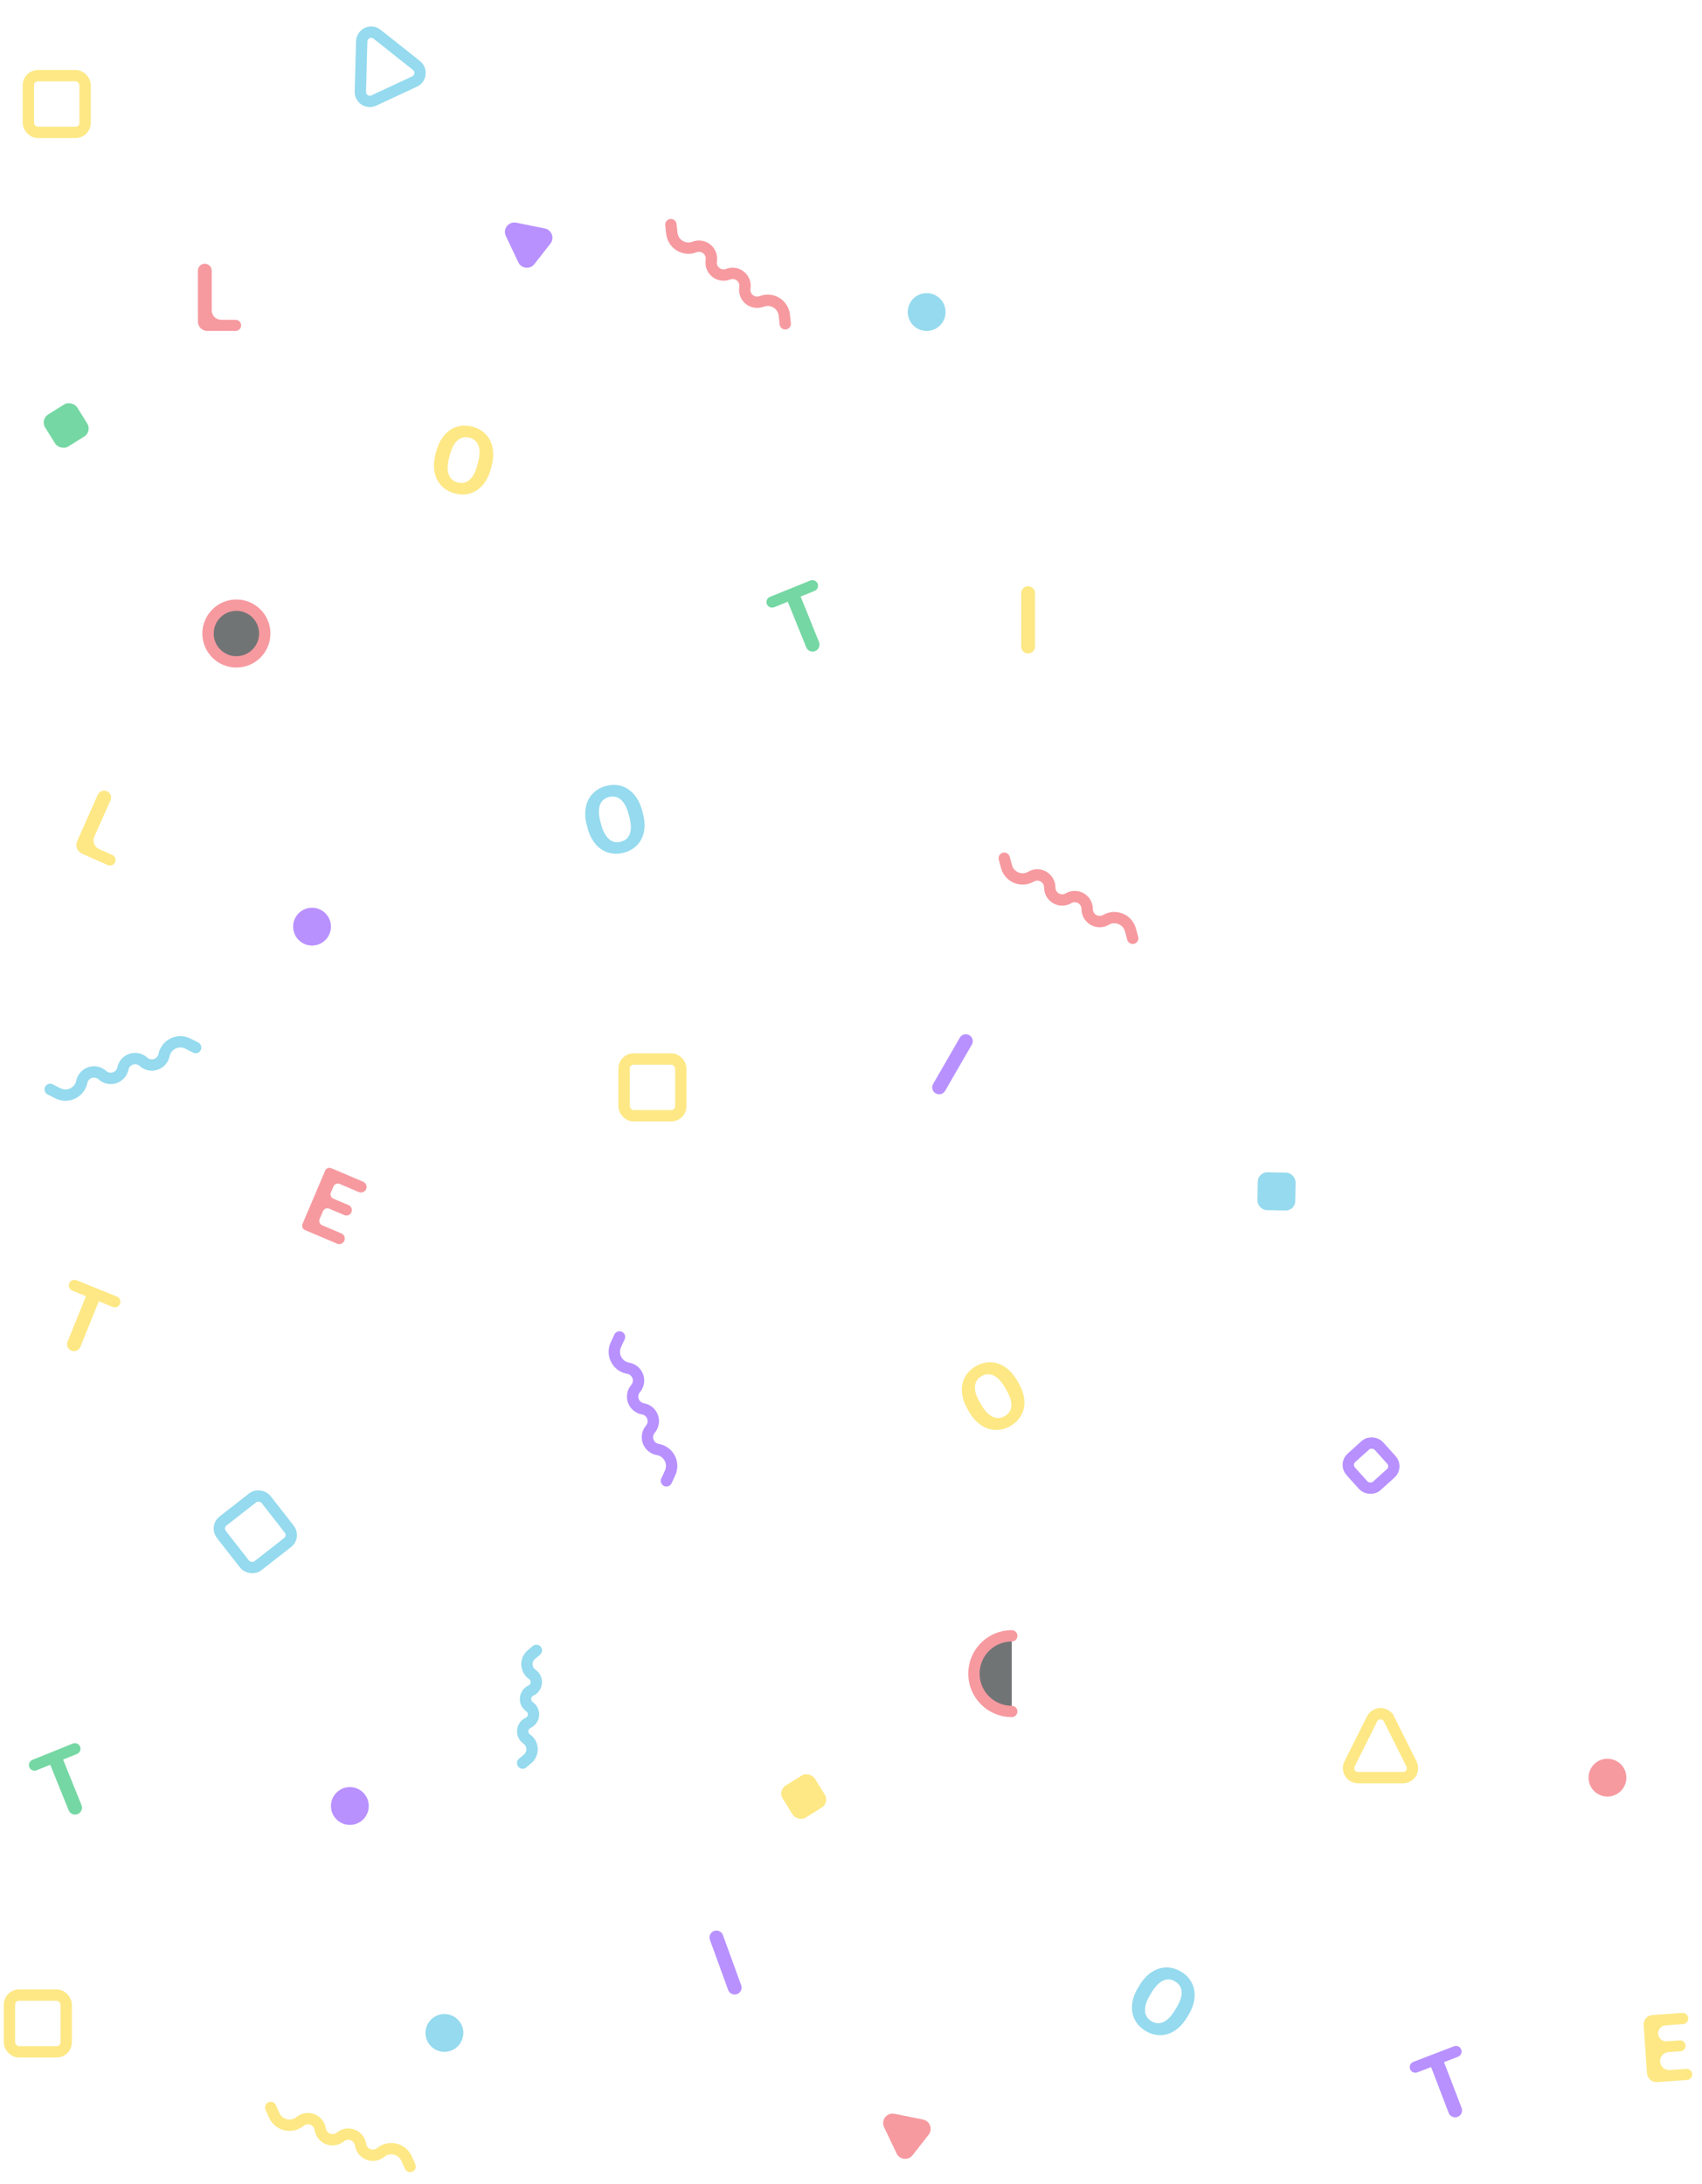 <svg xmlns="http://www.w3.org/2000/svg" width="180" height="231" viewBox="0 0 180 231">
    <g fill="none" fill-rule="evenodd" opacity=".6" transform="translate(1)">
        <path fill="#F05660" fill-rule="nonzero" d="M24.502 34.412c0-.325-.263-.589-.588-.589h-1.522c-.552 0-1-.447-1-1v-4.2c0-.404-.328-.732-.732-.732-.405 0-.733.328-.733.732V34c0 .552.448 1 1 1h2.987c.325 0 .588-.263.588-.588z"/>
        <path fill="#FCD834" fill-rule="nonzero" d="M11.17 91.195c.133-.297 0-.645-.297-.777l-1.39-.619c-.505-.225-.732-.816-.507-1.32l1.708-3.837c.164-.37-.002-.803-.371-.967-.37-.165-.803.001-.967.371l-2.187 4.912c-.225.505.002 1.096.506 1.32l2.73 1.215c.296.132.644-.001.776-.298zM47.091 52.183c.576.154 1.123.152 1.642-.005.52-.158.966-.46 1.342-.904.375-.446.654-1.006.835-1.682l.082-.307c.18-.673.217-1.3.112-1.878-.106-.58-.345-1.067-.716-1.461-.371-.394-.843-.668-1.415-.822-.573-.153-1.118-.152-1.637.004-.518.156-.968.459-1.35.907-.381.45-.663 1.012-.844 1.688l-.09.34c-.174.66-.207 1.278-.098 1.851.11.574.35 1.057.724 1.45.373.393.844.666 1.413.819zm.311-1.16c-.484-.13-.803-.423-.957-.879-.154-.456-.138-1.034.05-1.735l.09-.335c.194-.713.47-1.22.827-1.52.357-.3.772-.387 1.247-.26.478.128.796.414.953.857.158.443.14 1.025-.053 1.745l-.09.335c-.194.713-.468 1.221-.823 1.526-.354.304-.769.393-1.244.266zM105.862 150.81c.516-.297.902-.685 1.157-1.164.256-.478.36-1.008.31-1.588-.05-.58-.25-1.174-.6-1.78l-.158-.275c-.348-.603-.765-1.072-1.25-1.407-.484-.335-.997-.51-1.538-.526-.542-.017-1.069.123-1.582.42-.513.296-.898.682-1.154 1.16-.257.476-.361 1.008-.313 1.595.047.587.246 1.184.596 1.79l.176.304c.344.59.758 1.05 1.24 1.378.483.329.996.5 1.538.514.542.014 1.068-.126 1.578-.42zm-.6-1.04c-.435.25-.868.27-1.299.056-.431-.213-.828-.634-1.191-1.263l-.174-.3c-.366-.641-.53-1.195-.49-1.66.04-.464.273-.82.699-1.065.428-.247.855-.27 1.28-.068.425.202.823.626 1.196 1.271l.173.3c.367.642.533 1.196.497 1.662-.035.466-.266.821-.692 1.067z"/>
        <path fill="#4FC1E3" fill-rule="nonzero" d="M64.982 90.178c.575-.154 1.049-.43 1.42-.825.37-.396.607-.881.71-1.454.102-.574.062-1.199-.119-1.875l-.082-.306c-.18-.673-.461-1.234-.843-1.683-.38-.448-.831-.75-1.35-.907-.518-.156-1.064-.157-1.636-.004-.572.154-1.044.428-1.415.822-.371.394-.61.881-.716 1.46-.106.58-.068 1.208.113 1.884l.091.34c.18.659.46 1.21.842 1.652.381.442.832.74 1.352.894.52.153 1.064.154 1.633.002zm-.31-1.16c-.485.13-.908.035-1.27-.282-.36-.318-.635-.827-.823-1.529l-.09-.335c-.188-.714-.203-1.29-.044-1.73.159-.438.476-.72.95-.848.478-.128.896-.04 1.254.266.359.305.634.817.827 1.537l.09.335c.188.715.204 1.293.05 1.733-.155.441-.47.725-.945.852zM120.155 214.788c.51.307 1.037.456 1.58.448.541-.009 1.054-.175 1.538-.5.484-.324.906-.786 1.266-1.386l.164-.272c.359-.598.567-1.19.625-1.775.058-.586-.038-1.12-.286-1.602-.248-.48-.626-.874-1.134-1.18-.507-.304-1.032-.454-1.574-.447-.541.007-1.057.174-1.547.5s-.916.79-1.277 1.39l-.18.3c-.35.588-.551 1.173-.604 1.754-.053.582.045 1.113.296 1.594.25.48.628.873 1.133 1.176zm.618-1.03c-.43-.258-.656-.627-.678-1.108-.023-.48.153-1.032.527-1.654l.178-.297c.384-.632.788-1.043 1.214-1.234.426-.19.85-.159 1.27.095.425.254.652.617.68 1.086.03.47-.147 1.024-.531 1.663l-.179.297c-.383.632-.787 1.045-1.212 1.24-.424.195-.847.166-1.269-.088z"/>
        <path fill="#19BD66" fill-rule="nonzero" d="M85.618 67.903l-1.944-4.813 1.469-.593c.304-.123.45-.469.328-.773-.123-.304-.469-.45-.772-.328l-4.27 1.725c-.303.123-.45.469-.328.773.123.303.469.45.773.327l1.442-.582 1.944 4.812c.152.375.578.557.954.405.375-.152.556-.578.404-.953zM7.618 190.903l-1.944-4.813 1.469-.593c.304-.123.45-.469.328-.773-.123-.304-.469-.45-.772-.328l-4.27 1.725c-.303.123-.45.469-.328.773.123.303.469.45.773.327l1.442-.582 1.944 4.812c.152.375.578.557.954.405.375-.152.556-.578.404-.953z"/>
        <path fill="#FCD834" fill-rule="nonzero" d="M7.504 142.44l1.944-4.812 1.47.593c.303.123.649-.024.772-.327.122-.304-.024-.65-.328-.773l-4.27-1.725c-.303-.122-.65.024-.772.328-.123.304.024.65.328.773l1.442.582-1.944 4.813c-.152.375.03.802.404.953.375.152.802-.03.954-.405z"/>
        <path fill="#8847FF" fill-rule="nonzero" d="M153.577 222.932l-1.86-4.845 1.48-.568c.305-.118.458-.46.34-.767-.117-.306-.46-.458-.766-.341l-4.299 1.65c-.306.118-.458.46-.341.767.117.306.46.458.767.34l1.451-.556 1.86 4.845c.145.378.57.566.947.422.377-.145.566-.57.421-.947zM98.956 115.365l2.822-4.888c.202-.35.082-.799-.268-1-.35-.203-.798-.083-1 .267l-2.823 4.889c-.202.35-.082.798.268 1 .35.202.798.082 1-.268zM77.386 209.956l-1.93-5.304c-.139-.38-.56-.576-.94-.438-.38.139-.575.559-.437.94l1.93 5.303c.139.38.56.576.94.438.38-.138.575-.559.437-.939z"/>
        <path fill="#FCD834" fill-rule="nonzero" d="M108.465 68.377v-5.645c0-.404-.328-.732-.733-.732-.404 0-.732.328-.732.732v5.645c0 .404.328.732.732.732.405 0 .733-.328.733-.732zM177.967 219.348c-.023-.325-.304-.569-.628-.546l-1.756.122c-.525.037-.98-.358-1.016-.883-.037-.525.358-.98.883-1.016l1.283-.09c.317-.022.555-.296.533-.612-.022-.316-.297-.555-.613-.533l-1.388.097c-.467.033-.871-.319-.904-.786-.033-.466.32-.871.786-.904l1.846-.129c.327-.023.573-.306.55-.633-.022-.327-.306-.573-.633-.55l-3.155.22c-.55.039-.966.516-.927 1.067l.356 5.097c.039.551.516.967 1.067.928l3.17-.221c.324-.023.568-.304.546-.628z"/>
        <path fill="#F05660" fill-rule="nonzero" d="M35.417 131.216c.127-.299-.012-.644-.312-.771l-2.036-.865c-.254-.108-.373-.401-.265-.655l.353-.833c.108-.254.402-.373.656-.265l1.6.68c.292.124.629-.013.753-.304.124-.292-.012-.629-.304-.752l-1.6-.68c-.255-.108-.373-.401-.266-.656l.272-.639c.108-.254.401-.372.655-.265l2.023.86c.302.127.65-.013.778-.315s-.012-.65-.314-.778l-3.371-1.431c-.255-.108-.548.01-.656.265l-2.387 5.624c-.108.254.01.547.265.655l3.385 1.437c.299.127.644-.013.771-.312z"/>
        <circle cx="24" cy="67" r="3" fill="#131719" stroke="#F05660" stroke-width="1.2"/>
        <path fill="#131719" stroke="#F05660" stroke-linecap="round" stroke-width="1.2" d="M106 173c-2.21 0-4 1.79-4 4s1.79 4 4 4"/>
        <circle cx="32" cy="98" r="2" fill="#8847FF" transform="matrix(-1 0 0 1 64 0)"/>
        <circle cx="46" cy="215" r="2" fill="#4FC1E3" transform="matrix(-1 0 0 1 92 0)"/>
        <circle cx="36" cy="191" r="2" fill="#8847FF" transform="matrix(-1 0 0 1 72 0)"/>
        <circle cx="169" cy="188" r="2" fill="#F05660" transform="matrix(-1 0 0 1 338 0)"/>
        <circle cx="97" cy="33" r="2" fill="#4FC1E3" transform="matrix(-1 0 0 1 194 0)"/>
        <rect width="6" height="6" x="65" y="112" stroke="#FCD834" stroke-width="1.2" rx="1"/>
        <rect width="6" height="6" x="2" y="8" stroke="#FCD834" stroke-width="1.2" rx="1"/>
        <rect width="6" height="6" y="211" stroke="#FCD834" stroke-width="1.2" rx="1"/>
        <rect width="4" height="4" x="142" y="153" stroke="#8847FF" stroke-width="1.2" rx="1" transform="rotate(-42 144 155)"/>
        <rect width="6" height="6" x="23" y="159" stroke="#4FC1E3" stroke-width="1.2" rx="1" transform="rotate(-38 26 162)"/>
        <rect width="4" height="4" x="82" y="188" fill="#FCD834" rx="1" transform="rotate(-32 84 190)"/>
        <rect width="4" height="4" x="4" y="43" fill="#19BD66" rx="1" transform="rotate(-32 6 45)"/>
        <rect width="4" height="4" x="132" y="124" fill="#4FC1E3" rx="1" transform="rotate(1 134 126)"/>
        <path stroke="#8847FF" stroke-linecap="round" stroke-width="1.2" d="M64.518 141.39l-.385.834c-.41.884-.024 1.934.861 2.343.141.065.29.111.442.137.717.123 1.198.804 1.075 1.52-.04.232-.14.449-.293.628-.47.555-.4 1.386.154 1.855.18.152.396.253.628.293.716.123 1.198.804 1.074 1.52-.04.232-.14.448-.292.628-.47.555-.401 1.385.154 1.855.18.152.396.253.628.293.96.165 1.606 1.077 1.44 2.038-.026.153-.072.302-.137.442l-.385.834h0"/>
        <path stroke="#FCD834" stroke-linecap="round" stroke-width="1.2" d="M27.628 222.88l.377.838c.4.89 1.444 1.287 2.333.887.142-.063.274-.145.394-.243.563-.46 1.392-.377 1.852.186.15.182.246.4.282.633.11.718.783 1.211 1.501 1.1.233-.035.451-.132.633-.281.563-.46 1.392-.377 1.852.186.149.182.246.4.282.633.11.719.782 1.212 1.501 1.101.232-.036.45-.133.633-.282.755-.617 1.867-.505 2.484.25.098.12.18.253.243.394l.377.838h0"/>
        <path stroke="#F05660" stroke-linecap="round" stroke-width="1.2" d="M105.207 90.765l.24.887c.256.94 1.226 1.496 2.167 1.241.15-.04.293-.1.427-.179.628-.366 1.434-.154 1.8.474.119.203.18.434.18.67-.004.726.583 1.318 1.31 1.321.235.001.466-.06.669-.179.628-.366 1.434-.154 1.8.474.119.203.18.434.18.669-.004.727.583 1.319 1.31 1.322.235.001.466-.06.669-.18.842-.49 1.923-.206 2.414.636.078.134.138.278.18.427l.24.887h0"/>
        <path stroke="#4FC1E3" stroke-linecap="round" stroke-width="1.2" d="M4.308 115.214l.82.415c.87.44 1.932.09 2.371-.78.07-.138.122-.285.153-.436.148-.712.845-1.17 1.557-1.021.23.048.443.156.617.314.538.49 1.37.45 1.86-.089.158-.174.266-.387.314-.617.148-.712.845-1.169 1.557-1.02.23.047.443.156.617.314.538.489 1.37.449 1.86-.09.157-.173.266-.387.314-.617.198-.954 1.133-1.567 2.087-1.369.152.032.3.083.437.153l.82.415h0"/>
        <path stroke="#F05660" stroke-linecap="round" stroke-width="1.2" d="M82.047 34.245l-.1-.913c-.104-.97-.975-1.67-1.945-1.565-.154.017-.305.054-.45.11-.677.263-1.44-.072-1.703-.75-.085-.219-.11-.457-.073-.689.117-.717-.37-1.393-1.087-1.51-.232-.038-.47-.013-.689.072-.678.264-1.44-.072-1.704-.75-.085-.219-.11-.456-.072-.688.117-.718-.37-1.394-1.088-1.511-.232-.038-.47-.013-.689.072-.908.354-1.931-.097-2.285-1.005-.056-.145-.093-.296-.11-.45l-.099-.913h0"/>
        <path stroke="#4FC1E3" stroke-linecap="round" stroke-width="1.2" d="M54.275 186.46l.526-.445c.559-.472.629-1.307.157-1.866-.075-.089-.161-.167-.257-.233-.448-.311-.56-.926-.248-1.374.1-.145.238-.26.398-.334.495-.228.711-.815.483-1.31-.074-.16-.19-.298-.334-.398-.448-.31-.56-.926-.249-1.374.1-.145.238-.26.398-.334.496-.228.712-.814.484-1.31-.074-.16-.19-.297-.334-.398-.601-.416-.75-1.241-.334-1.842.067-.096.145-.182.234-.257l.526-.444h0"/>
        <path stroke="#FCD834" stroke-width="1.2" d="M145.894 181.789l2.382 4.764c.247.494.047 1.094-.447 1.341-.139.07-.292.106-.447.106h-4.764c-.552 0-1-.448-1-1 0-.155.036-.308.106-.447l2.382-4.764c.247-.494.847-.694 1.341-.447.194.096.35.253.447.447z"/>
        <path stroke="#4FC1E3" stroke-width="1.2" d="M38.876 3.618l4.172 3.31c.433.344.505.973.162 1.406-.097.121-.22.219-.36.285l-4.318 2.013c-.5.233-1.096.017-1.33-.484-.065-.14-.097-.295-.093-.45l.146-5.324c.015-.552.475-.987 1.027-.972.216.006.425.082.594.216z"/>
        <path fill="#F05660" d="M93.596 223.55l3.03.612c.54.11.89.637.781 1.179-.03.152-.097.295-.192.417l-1.702 2.178c-.34.435-.968.512-1.403.172-.123-.095-.221-.218-.288-.358l-1.327-2.79c-.237-.5-.025-1.096.474-1.333.195-.093.415-.12.627-.077z"/>
        <path fill="#8847FF" d="M53.596 23.55l3.03.612c.54.11.89.637.781 1.179-.03.152-.097.295-.192.417l-1.702 2.178c-.34.435-.968.512-1.403.172-.123-.095-.221-.218-.288-.358l-1.327-2.79c-.237-.5-.025-1.096.474-1.333.195-.093.415-.12.627-.077z"/>
    </g>
</svg>
